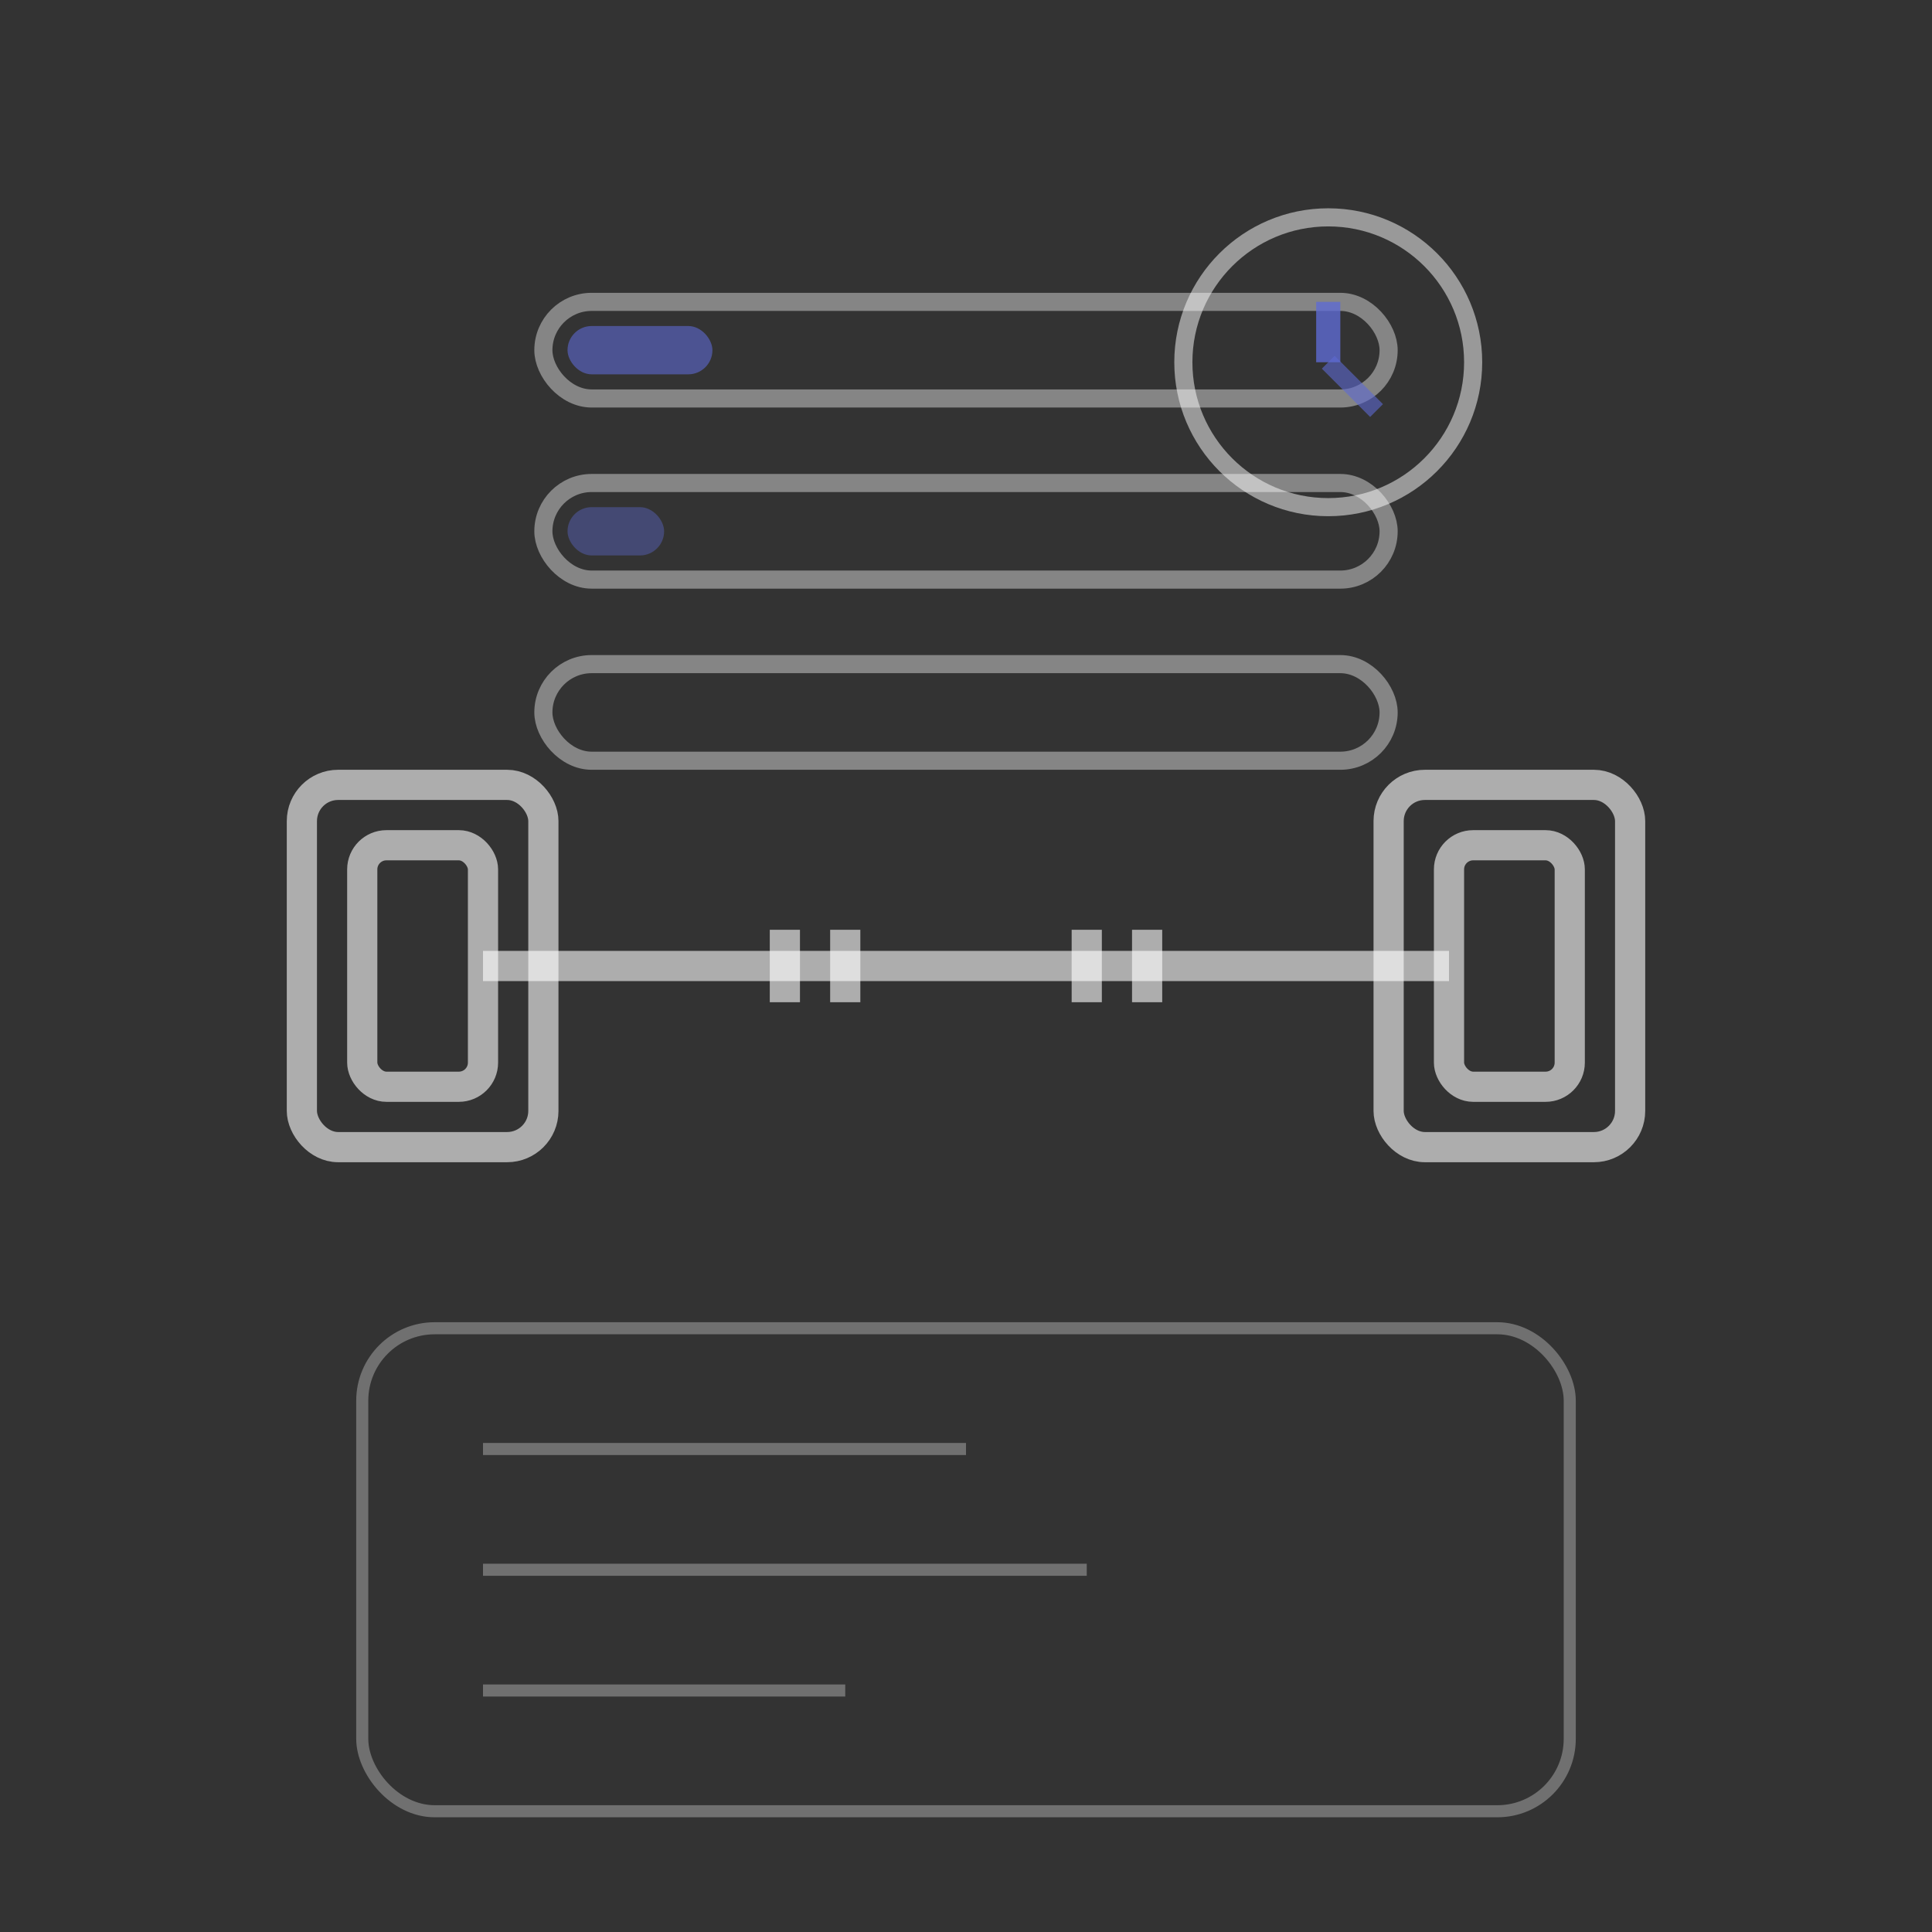 
<svg width="160" height="160" viewBox="0 0 160 160" fill="none" xmlns="http://www.w3.org/2000/svg">
  <rect x="0" y="0" width="160" height="160" fill="#333333" stroke="none"/>
  <!-- Barbell -->
  <g stroke="rgba(255,255,255,0.6)" stroke-width="2.5" fill="none">
    <!-- Bar -->
    <line x1="40" y1="80" x2="120" y2="80"/>
    
    <!-- Left weights -->
    <rect x="25" y="65" width="20" height="30" rx="3"/>
    <rect x="30" y="70" width="10" height="20" rx="2"/>
    
    <!-- Right weights -->
    <rect x="115" y="65" width="20" height="30" rx="3"/>
    <rect x="120" y="70" width="10" height="20" rx="2"/>
    
    <!-- Grip marks -->
    <line x1="65" y1="77" x2="65" y2="83"/>
    <line x1="70" y1="77" x2="70" y2="83"/>
    <line x1="90" y1="77" x2="90" y2="83"/>
    <line x1="95" y1="77" x2="95" y2="83"/>
  </g>
  
  <!-- Progress bars (empty) -->
  <g stroke="rgba(255,255,255,0.4)" stroke-width="1.5" fill="none">
    <rect x="45" y="25" width="70" height="8" rx="4"/>
    <rect x="45" y="40" width="70" height="8" rx="4"/>
    <rect x="45" y="55" width="70" height="8" rx="4"/>
  </g>
  
  <!-- Accent fills (minimal) -->
  <rect x="47" y="27" width="12" height="4" rx="2" fill="rgba(94,106,210,0.6)"/>
  <rect x="47" y="42" width="8" height="4" rx="2" fill="rgba(94,106,210,0.4)"/>
  
  <!-- Workout notes -->
  <g stroke="rgba(255,255,255,0.3)" stroke-width="1" fill="none">
    <rect x="30" y="110" width="100" height="40" rx="6"/>
    <line x1="40" y1="120" x2="80" y2="120"/>
    <line x1="40" y1="130" x2="90" y2="130"/>
    <line x1="40" y1="140" x2="70" y2="140"/>
  </g>
  
  <!-- Stopwatch -->
  <circle cx="110" cy="30" r="12" stroke="rgba(255,255,255,0.5)" stroke-width="1.5" fill="none"/>
  <line x1="110" y1="25" x2="110" y2="30" stroke="rgba(94,106,210,0.8)" stroke-width="2"/>
  <line x1="110" y1="30" x2="114" y2="34" stroke="rgba(94,106,210,0.6)" stroke-width="1.5"/>
</svg>

